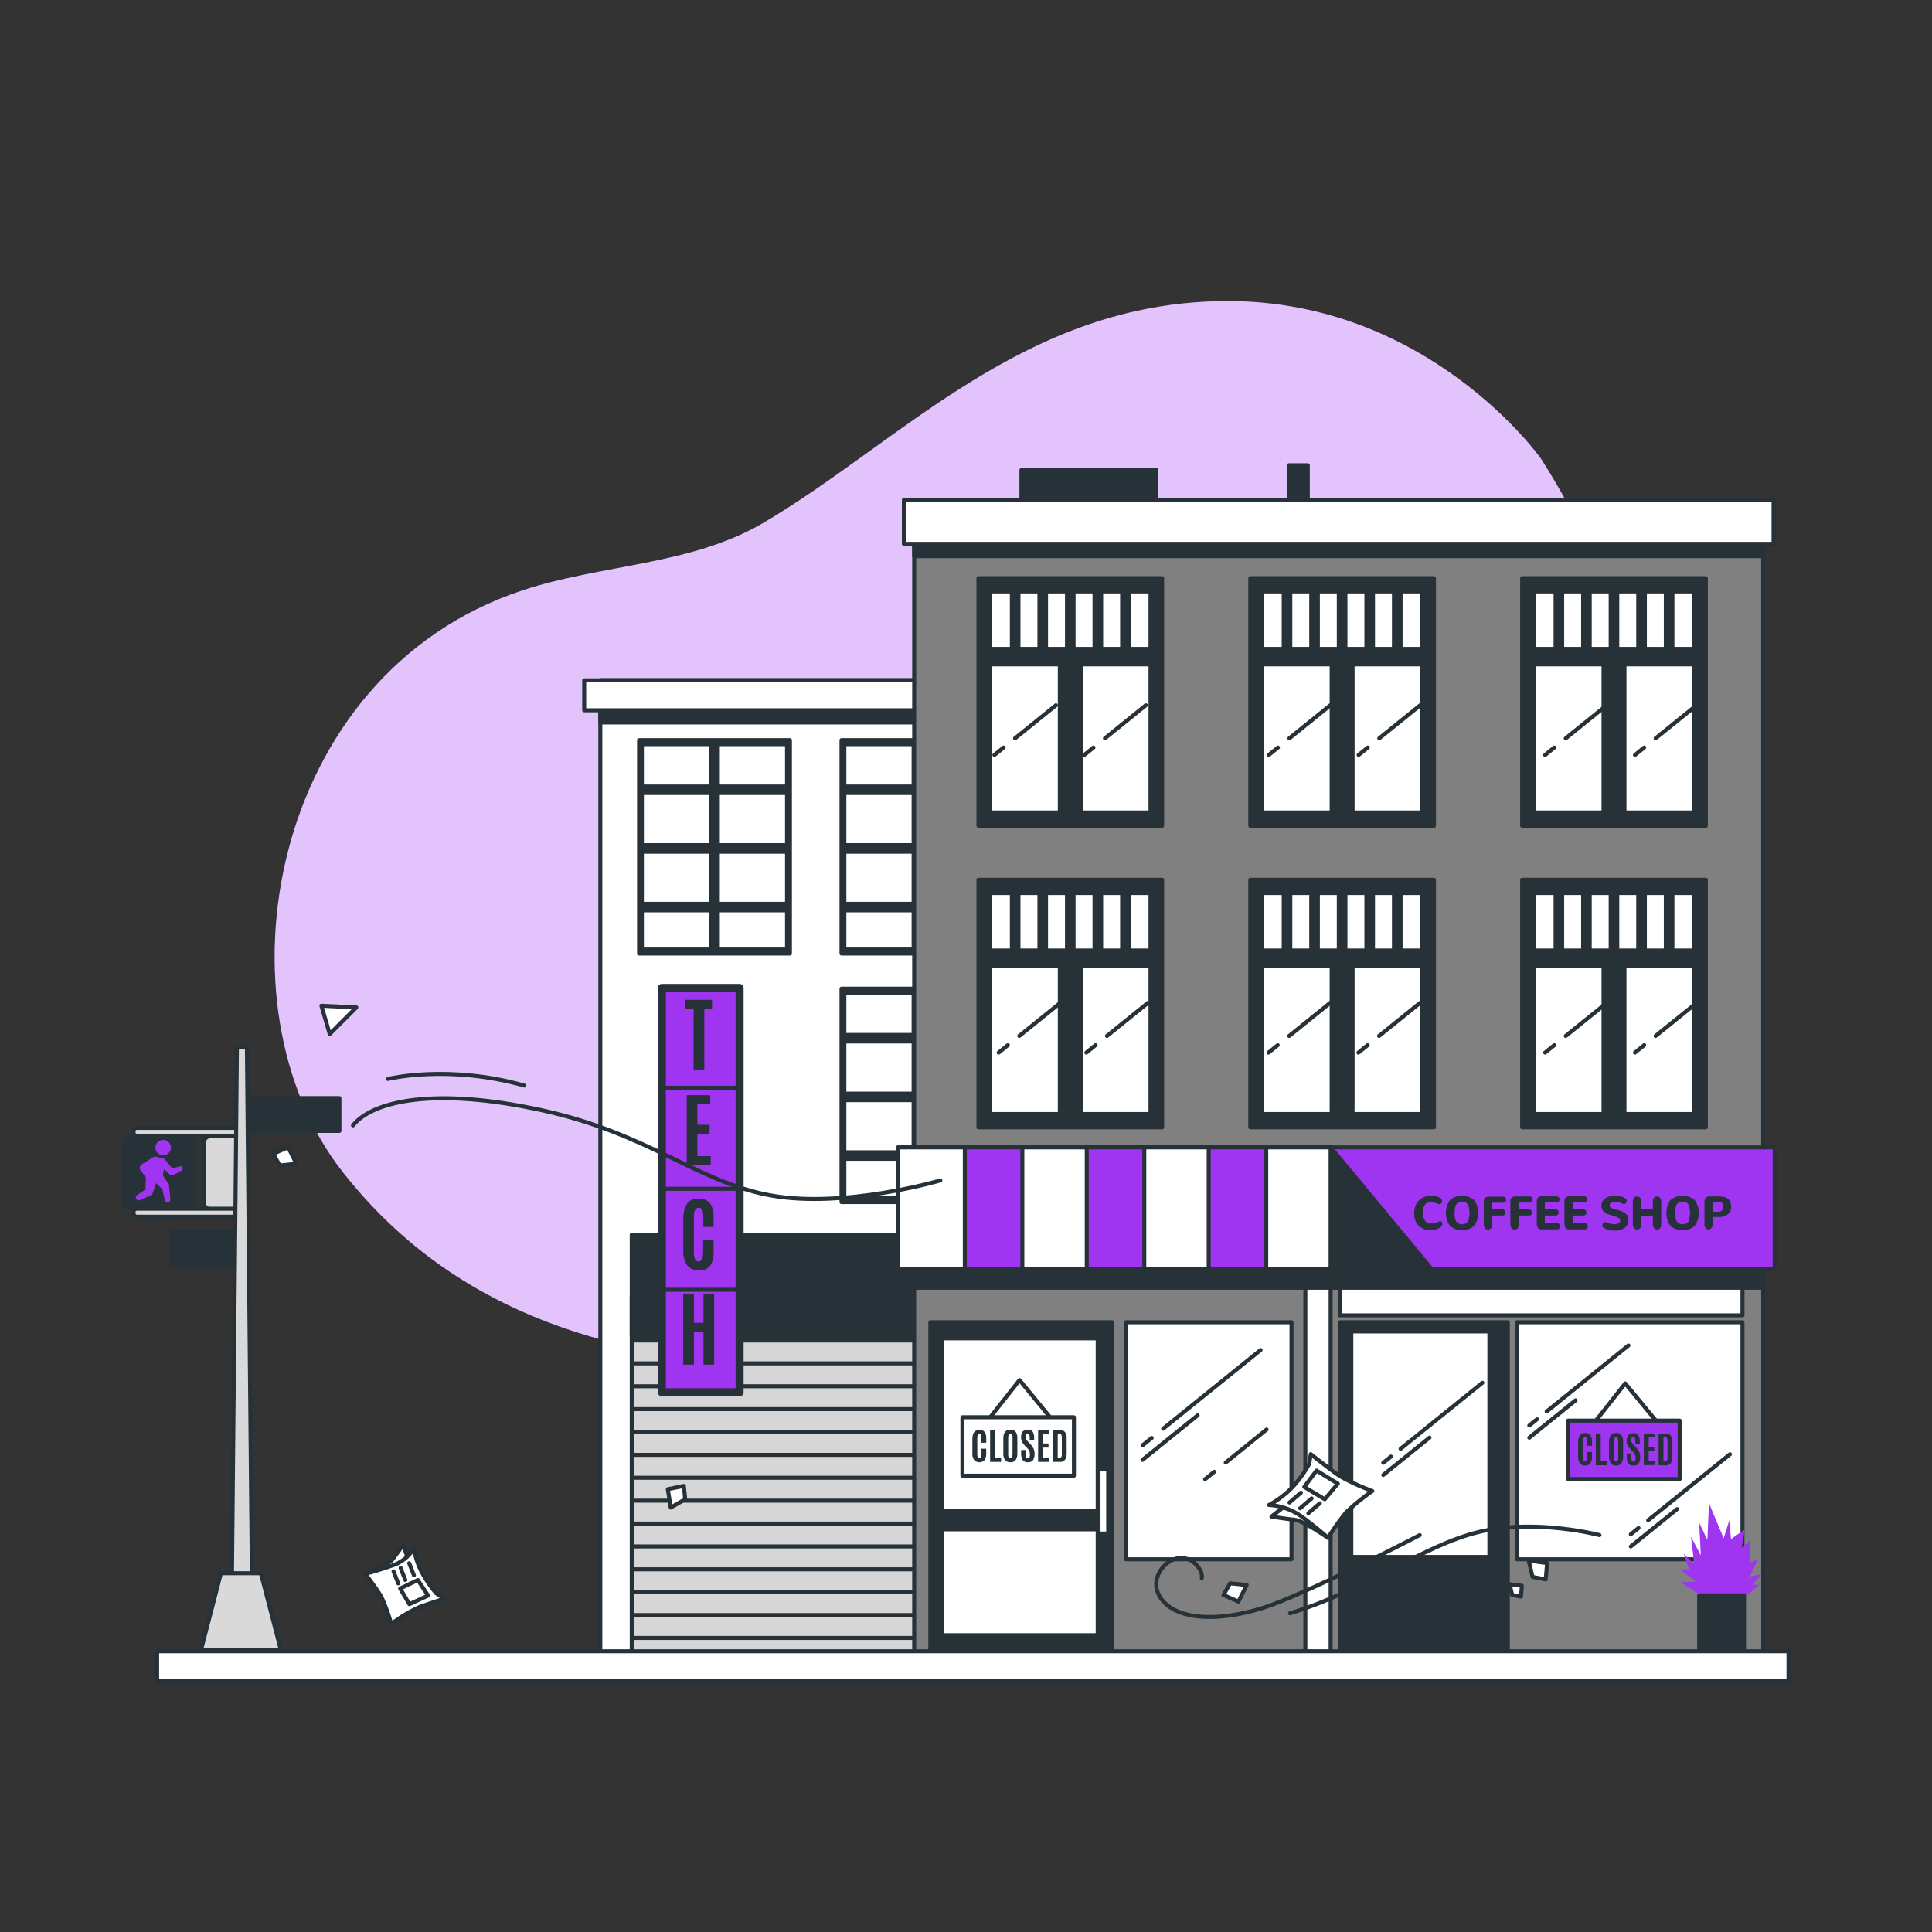 <svg xmlns="http://www.w3.org/2000/svg" viewBox="0 0 500 500"><rect x="0" y="0" width="500" height="500" fill="#333333" stroke="none"/><g id="freepik--background-simple--inject-67"><path d="M398.73,118.6S369.81,77.8,317.5,77.92s-84.17,36.35-120,57.43c-18.74,11-41.82,10.65-62.35,17.46C69.54,174.59,54.75,260.21,88.8,303.44c29.48,37.43,74.92,53,140.61,49.55s112.06-3.67,165.23-50.88S433.31,172.68,398.73,118.6Z" style="fill:#9F35F0"></path><path d="M398.73,118.6S369.81,77.8,317.5,77.92s-84.17,36.35-120,57.43c-18.74,11-41.82,10.65-62.35,17.46C69.54,174.59,54.75,260.21,88.8,303.44c29.48,37.43,74.92,53,140.61,49.55s112.06-3.67,165.23-50.88S433.31,172.68,398.73,118.6Z" style="fill:#fff;opacity:0.7"></path></g><g id="freepik--traffic-light--inject-67"><rect x="32" y="294.08" width="18.31" height="18.87" rx="2.04" style="fill:#263238;stroke:#263238;stroke-linecap:round;stroke-linejoin:round;stroke-width:1.035px"></rect><rect x="52.8" y="294.08" width="9.03" height="18.87" rx="1.54" style="fill:#d9d9d9;stroke:#263238;stroke-linecap:round;stroke-linejoin:round;stroke-width:1.035px"></rect><rect x="34.56" y="291.9" width="27.27" height="2.07" rx="0.86" style="fill:#d9d9d9;stroke:#263238;stroke-linecap:round;stroke-linejoin:round;stroke-width:1.035px"></rect><rect x="34.56" y="312.81" width="27.27" height="2.07" rx="0.86" style="fill:#d9d9d9;stroke:#263238;stroke-linecap:round;stroke-linejoin:round;stroke-width:1.035px"></rect><rect x="63.25" y="284.19" width="24.59" height="8.49" style="fill:#263238;stroke:#263238;stroke-linecap:round;stroke-linejoin:round;stroke-width:1.035px"></rect><rect x="44.36" y="318.7" width="18.9" height="8.49" transform="translate(107.61 645.9) rotate(180)" style="fill:#263238;stroke:#263238;stroke-linecap:round;stroke-linejoin:round;stroke-width:1.035px"></rect><polygon points="65.19 409.22 60.02 409.22 61.32 270.97 63.9 270.97 65.19 409.22" style="fill:#d9d9d9;stroke:#263238;stroke-linecap:round;stroke-linejoin:round;stroke-width:1.035px"></polygon><polygon points="72.69 427.05 52.01 427.05 57.18 407.15 67.52 407.15 72.69 427.05" style="fill:#d9d9d9;stroke:#263238;stroke-linecap:round;stroke-linejoin:round;stroke-width:1.035px"></polygon><path d="M44.23,297a2,2,0,1,0-2,2A2,2,0,0,0,44.23,297Z" style="fill:#9F35F0"></path><path d="M42.52,299.9,40,299.26l-3.32,2.07a1.07,1.07,0,0,0-.29,1.53l1.36,1.86-.11,3.1-2.16,1.47a.77.77,0,0,0-.28.92h0a.77.77,0,0,0,1,.4l3.15-1.4,1.07-3,1.6,1.6.63,2.8a.72.72,0,0,0,.65.56h0a.72.72,0,0,0,.78-.79l-.35-3.75-1.6-2.46.32-1.6,1.27,1.2a1.23,1.23,0,0,0,1.44.18l1.84-1a.6.6,0,0,0,.26-.76h0a.58.58,0,0,0-.69-.33l-2,.51Z" style="fill:#9F35F0"></path></g><g id="freepik--building-2--inject-67"><rect x="252.63" y="163.29" width="34.92" height="14.09" style="fill:#263238;stroke:#263238;stroke-linecap:round;stroke-linejoin:round;stroke-width:1.035px"></rect><rect x="155.36" y="176.07" width="163.34" height="251.87" style="fill:#fff;stroke:#263238;stroke-linecap:round;stroke-linejoin:round;stroke-width:1.035px"></rect><rect x="155.36" y="176.07" width="163.34" height="10.9" style="fill:#263238;stroke:#263238;stroke-linecap:round;stroke-linejoin:round;stroke-width:1.035px"></rect><rect x="151.19" y="176.07" width="167.5" height="7.74" style="fill:#fff;stroke:#263238;stroke-linecap:round;stroke-linejoin:round;stroke-width:1.035px"></rect><rect x="270.18" y="255.86" width="39.04" height="55.23" style="fill:#263238;stroke:#263238;stroke-linecap:round;stroke-linejoin:round;stroke-width:1.035px"></rect><rect x="270.92" y="256.9" width="37.56" height="53.14" style="fill:#fff;stroke:#263238;stroke-linecap:round;stroke-linejoin:round;stroke-width:1.035px"></rect><rect x="288.84" y="256.9" width="1.72" height="53.14" style="fill:#263238;stroke:#263238;stroke-linecap:round;stroke-linejoin:round;stroke-width:1.035px"></rect><rect x="270.95" y="267.84" width="37.41" height="1.69" style="fill:#263238;stroke:#263238;stroke-linecap:round;stroke-linejoin:round;stroke-width:1.035px"></rect><rect x="270.95" y="283.03" width="37.41" height="1.69" style="fill:#263238;stroke:#263238;stroke-linecap:round;stroke-linejoin:round;stroke-width:1.035px"></rect><rect x="270.95" y="298.21" width="37.41" height="1.69" style="fill:#263238;stroke:#263238;stroke-linecap:round;stroke-linejoin:round;stroke-width:1.035px"></rect><rect x="217.78" y="255.86" width="39.04" height="55.23" style="fill:#263238;stroke:#263238;stroke-linecap:round;stroke-linejoin:round;stroke-width:1.035px"></rect><rect x="218.52" y="256.9" width="37.56" height="53.14" style="fill:#fff;stroke:#263238;stroke-linecap:round;stroke-linejoin:round;stroke-width:1.035px"></rect><rect x="236.44" y="256.9" width="1.72" height="53.14" style="fill:#263238;stroke:#263238;stroke-linecap:round;stroke-linejoin:round;stroke-width:1.035px"></rect><rect x="218.55" y="267.84" width="37.41" height="1.69" style="fill:#263238;stroke:#263238;stroke-linecap:round;stroke-linejoin:round;stroke-width:1.035px"></rect><rect x="218.55" y="283.03" width="37.41" height="1.69" style="fill:#263238;stroke:#263238;stroke-linecap:round;stroke-linejoin:round;stroke-width:1.035px"></rect><rect x="218.55" y="298.21" width="37.41" height="1.69" style="fill:#263238;stroke:#263238;stroke-linecap:round;stroke-linejoin:round;stroke-width:1.035px"></rect><rect x="270.18" y="191.55" width="39.04" height="55.23" style="fill:#263238;stroke:#263238;stroke-linecap:round;stroke-linejoin:round;stroke-width:1.035px"></rect><rect x="270.92" y="192.59" width="37.56" height="53.14" style="fill:#fff;stroke:#263238;stroke-linecap:round;stroke-linejoin:round;stroke-width:1.035px"></rect><rect x="288.84" y="192.59" width="1.72" height="53.14" style="fill:#263238;stroke:#263238;stroke-linecap:round;stroke-linejoin:round;stroke-width:1.035px"></rect><rect x="270.95" y="203.54" width="37.41" height="1.69" style="fill:#263238;stroke:#263238;stroke-linecap:round;stroke-linejoin:round;stroke-width:1.035px"></rect><rect x="270.95" y="218.72" width="37.41" height="1.69" style="fill:#263238;stroke:#263238;stroke-linecap:round;stroke-linejoin:round;stroke-width:1.035px"></rect><rect x="270.95" y="233.9" width="37.41" height="1.69" style="fill:#263238;stroke:#263238;stroke-linecap:round;stroke-linejoin:round;stroke-width:1.035px"></rect><rect x="217.78" y="191.55" width="39.04" height="55.23" style="fill:#263238;stroke:#263238;stroke-linecap:round;stroke-linejoin:round;stroke-width:1.035px"></rect><rect x="218.52" y="192.59" width="37.56" height="53.14" style="fill:#fff;stroke:#263238;stroke-linecap:round;stroke-linejoin:round;stroke-width:1.035px"></rect><rect x="236.44" y="192.59" width="1.72" height="53.14" style="fill:#263238;stroke:#263238;stroke-linecap:round;stroke-linejoin:round;stroke-width:1.035px"></rect><rect x="218.55" y="203.54" width="37.41" height="1.69" style="fill:#263238;stroke:#263238;stroke-linecap:round;stroke-linejoin:round;stroke-width:1.035px"></rect><rect x="218.55" y="218.72" width="37.41" height="1.69" style="fill:#263238;stroke:#263238;stroke-linecap:round;stroke-linejoin:round;stroke-width:1.035px"></rect><rect x="218.55" y="233.9" width="37.41" height="1.69" style="fill:#263238;stroke:#263238;stroke-linecap:round;stroke-linejoin:round;stroke-width:1.035px"></rect><rect x="165.39" y="191.55" width="39.04" height="55.23" style="fill:#263238;stroke:#263238;stroke-linecap:round;stroke-linejoin:round;stroke-width:1.035px"></rect><rect x="166.12" y="192.59" width="37.56" height="53.14" style="fill:#fff;stroke:#263238;stroke-linecap:round;stroke-linejoin:round;stroke-width:1.035px"></rect><rect x="184.05" y="192.59" width="1.72" height="53.14" style="fill:#263238;stroke:#263238;stroke-linecap:round;stroke-linejoin:round;stroke-width:1.035px"></rect><rect x="166.16" y="203.54" width="37.41" height="1.69" style="fill:#263238;stroke:#263238;stroke-linecap:round;stroke-linejoin:round;stroke-width:1.035px"></rect><rect x="166.16" y="218.72" width="37.41" height="1.69" style="fill:#263238;stroke:#263238;stroke-linecap:round;stroke-linejoin:round;stroke-width:1.035px"></rect><rect x="166.16" y="233.9" width="37.41" height="1.69" style="fill:#263238;stroke:#263238;stroke-linecap:round;stroke-linejoin:round;stroke-width:1.035px"></rect><rect x="163.49" y="335.41" width="147.07" height="92.53" style="fill:#d6d6d6;stroke:#263238;stroke-linecap:round;stroke-linejoin:round;stroke-width:1.035px"></rect><line x1="163.93" y1="423.89" x2="310.63" y2="423.89" style="fill:#fff;stroke:#263238;stroke-linecap:round;stroke-linejoin:round;stroke-width:1.035px"></line><line x1="163.93" y1="417.97" x2="310.63" y2="417.97" style="fill:#fff;stroke:#263238;stroke-linecap:round;stroke-linejoin:round;stroke-width:1.035px"></line><line x1="163.93" y1="412.05" x2="310.63" y2="412.05" style="fill:#fff;stroke:#263238;stroke-linecap:round;stroke-linejoin:round;stroke-width:1.035px"></line><line x1="163.93" y1="406.13" x2="310.63" y2="406.13" style="fill:#fff;stroke:#263238;stroke-linecap:round;stroke-linejoin:round;stroke-width:1.035px"></line><line x1="163.93" y1="400.21" x2="310.63" y2="400.21" style="fill:#fff;stroke:#263238;stroke-linecap:round;stroke-linejoin:round;stroke-width:1.035px"></line><line x1="163.93" y1="394.29" x2="310.63" y2="394.29" style="fill:#fff;stroke:#263238;stroke-linecap:round;stroke-linejoin:round;stroke-width:1.035px"></line><line x1="163.93" y1="388.37" x2="310.63" y2="388.37" style="fill:#fff;stroke:#263238;stroke-linecap:round;stroke-linejoin:round;stroke-width:1.035px"></line><line x1="163.93" y1="382.44" x2="310.63" y2="382.44" style="fill:#fff;stroke:#263238;stroke-linecap:round;stroke-linejoin:round;stroke-width:1.035px"></line><line x1="163.93" y1="376.52" x2="310.63" y2="376.52" style="fill:#fff;stroke:#263238;stroke-linecap:round;stroke-linejoin:round;stroke-width:1.035px"></line><line x1="163.93" y1="370.6" x2="310.63" y2="370.6" style="fill:#fff;stroke:#263238;stroke-linecap:round;stroke-linejoin:round;stroke-width:1.035px"></line><line x1="163.93" y1="364.68" x2="310.63" y2="364.68" style="fill:#fff;stroke:#263238;stroke-linecap:round;stroke-linejoin:round;stroke-width:1.035px"></line><line x1="163.93" y1="358.76" x2="310.63" y2="358.76" style="fill:#fff;stroke:#263238;stroke-linecap:round;stroke-linejoin:round;stroke-width:1.035px"></line><line x1="163.93" y1="352.84" x2="310.63" y2="352.84" style="fill:#fff;stroke:#263238;stroke-linecap:round;stroke-linejoin:round;stroke-width:1.035px"></line><line x1="163.93" y1="346.92" x2="310.63" y2="346.92" style="fill:#fff;stroke:#263238;stroke-linecap:round;stroke-linejoin:round;stroke-width:1.035px"></line><line x1="163.93" y1="341" x2="310.63" y2="341" style="fill:#fff;stroke:#263238;stroke-linecap:round;stroke-linejoin:round;stroke-width:1.035px"></line><rect x="163.49" y="319.57" width="147.07" height="26.2" style="fill:#263238;stroke:#263238;stroke-linecap:round;stroke-linejoin:round;stroke-width:1.035px"></rect><rect x="171.29" y="255.67" width="20.12" height="104.65" style="fill:#9F35F0;stroke:#263238;stroke-linecap:round;stroke-linejoin:round;stroke-width:2.071px"></rect><line x1="171.27" y1="281.5" x2="191.24" y2="281.5" style="fill:#fff;stroke:#263238;stroke-linecap:round;stroke-linejoin:round;stroke-width:1.035px"></line><line x1="171.27" y1="307.65" x2="191.24" y2="307.65" style="fill:#fff;stroke:#263238;stroke-linecap:round;stroke-linejoin:round;stroke-width:1.035px"></line><line x1="171.27" y1="333.79" x2="191.24" y2="333.79" style="fill:#fff;stroke:#263238;stroke-linecap:round;stroke-linejoin:round;stroke-width:1.035px"></line><path d="M179.49,276.91V261.14h-2.13v-2.39h6.92v2.39h-2v15.77Z" style="fill:#263238"></path><path d="M177.72,301.59V283.43h6.09v2.38h-3.33v5.29h3.16v2.33h-3.16v5.77h3.45v2.39Z" style="fill:#263238"></path><path d="M183.83,327.51a3.43,3.43,0,0,1-3,1.26,3.53,3.53,0,0,1-3-1.34,6.48,6.48,0,0,1-1-3.88v-7.91c0-2.71.71-4.39,2.12-5.07a4.38,4.38,0,0,1,1.9-.37q3.82,0,3.83,4.83v2.5h-2.67V315.2a5.92,5.92,0,0,0-.24-2,.91.91,0,0,0-.93-.61,1,1,0,0,0-1,.64,5.35,5.35,0,0,0-.27,2v8.48a6.11,6.11,0,0,0,.26,2.1,1,1,0,0,0,1.88,0,6.24,6.24,0,0,0,.26-2.12V321h2.71v2.57A6.53,6.53,0,0,1,183.83,327.51Z" style="fill:#263238"></path><path d="M176.82,353.19V335h2.77v7.35h2.47V335h2.77v18.16h-2.77v-8.44h-2.47v8.44Z" style="fill:#263238"></path></g><g id="freepik--building-1--inject-67"><rect x="236.59" y="138.25" width="219.71" height="289.68" style="fill:gray;stroke:#263238;stroke-linecap:round;stroke-linejoin:round;stroke-width:1.035px"></rect><rect x="253.22" y="227.68" width="47.54" height="64.07" style="fill:#263238;stroke:#263238;stroke-linecap:round;stroke-linejoin:round;stroke-width:1.035px"></rect><rect x="277.84" y="231.11" width="5.42" height="14.87" style="fill:#fff;stroke:#263238;stroke-linecap:round;stroke-linejoin:round;stroke-width:1.035px"></rect><rect x="270.71" y="231.11" width="5.42" height="14.87" style="fill:#fff;stroke:#263238;stroke-linecap:round;stroke-linejoin:round;stroke-width:1.035px"></rect><rect x="292.11" y="231.11" width="5.64" height="14.87" style="fill:#fff;stroke:#263238;stroke-linecap:round;stroke-linejoin:round;stroke-width:1.035px"></rect><rect x="263.58" y="231.11" width="5.42" height="14.87" style="fill:#fff;stroke:#263238;stroke-linecap:round;stroke-linejoin:round;stroke-width:1.035px"></rect><rect x="284.98" y="231.11" width="5.42" height="14.87" style="fill:#fff;stroke:#263238;stroke-linecap:round;stroke-linejoin:round;stroke-width:1.035px"></rect><rect x="279.7" y="249.99" width="18.05" height="38.32" style="fill:#fff;stroke:#263238;stroke-linecap:round;stroke-linejoin:round;stroke-width:1.035px"></rect><rect x="256.23" y="231.11" width="5.64" height="14.87" style="fill:#fff;stroke:#263238;stroke-linecap:round;stroke-linejoin:round;stroke-width:1.035px"></rect><rect x="256.23" y="249.99" width="18.05" height="38.32" style="fill:#fff;stroke:#263238;stroke-linecap:round;stroke-linejoin:round;stroke-width:1.035px"></rect><line x1="260.83" y1="270.49" x2="258.45" y2="272.41" style="fill:#fff;stroke:#263238;stroke-linecap:round;stroke-linejoin:round;stroke-width:1.035px"></line><line x1="274.38" y1="259.56" x2="263.79" y2="268.1" style="fill:#fff;stroke:#263238;stroke-linecap:round;stroke-linejoin:round;stroke-width:1.035px"></line><line x1="283.52" y1="270.49" x2="281.14" y2="272.41" style="fill:#fff;stroke:#263238;stroke-linecap:round;stroke-linejoin:round;stroke-width:1.035px"></line><line x1="297.07" y1="259.56" x2="286.48" y2="268.1" style="fill:#fff;stroke:#263238;stroke-linecap:round;stroke-linejoin:round;stroke-width:1.035px"></line><rect x="323.57" y="227.68" width="47.54" height="64.07" style="fill:#263238;stroke:#263238;stroke-linecap:round;stroke-linejoin:round;stroke-width:1.035px"></rect><rect x="348.2" y="231.11" width="5.42" height="14.87" style="fill:#fff;stroke:#263238;stroke-linecap:round;stroke-linejoin:round;stroke-width:1.035px"></rect><rect x="341.06" y="231.11" width="5.42" height="14.87" style="fill:#fff;stroke:#263238;stroke-linecap:round;stroke-linejoin:round;stroke-width:1.035px"></rect><rect x="362.47" y="231.11" width="5.64" height="14.87" style="fill:#fff;stroke:#263238;stroke-linecap:round;stroke-linejoin:round;stroke-width:1.035px"></rect><rect x="333.93" y="231.11" width="5.42" height="14.87" style="fill:#fff;stroke:#263238;stroke-linecap:round;stroke-linejoin:round;stroke-width:1.035px"></rect><rect x="355.33" y="231.11" width="5.42" height="14.87" style="fill:#fff;stroke:#263238;stroke-linecap:round;stroke-linejoin:round;stroke-width:1.035px"></rect><rect x="350.05" y="249.99" width="18.05" height="38.32" style="fill:#fff;stroke:#263238;stroke-linecap:round;stroke-linejoin:round;stroke-width:1.035px"></rect><rect x="326.58" y="231.11" width="5.64" height="14.87" style="fill:#fff;stroke:#263238;stroke-linecap:round;stroke-linejoin:round;stroke-width:1.035px"></rect><rect x="326.58" y="249.99" width="18.05" height="38.32" style="fill:#fff;stroke:#263238;stroke-linecap:round;stroke-linejoin:round;stroke-width:1.035px"></rect><line x1="330.67" y1="270.49" x2="328.3" y2="272.41" style="fill:#fff;stroke:#263238;stroke-linecap:round;stroke-linejoin:round;stroke-width:1.035px"></line><line x1="344.22" y1="259.56" x2="333.64" y2="268.1" style="fill:#fff;stroke:#263238;stroke-linecap:round;stroke-linejoin:round;stroke-width:1.035px"></line><line x1="353.94" y1="270.49" x2="351.56" y2="272.41" style="fill:#fff;stroke:#263238;stroke-linecap:round;stroke-linejoin:round;stroke-width:1.035px"></line><line x1="367.49" y1="259.56" x2="356.9" y2="268.1" style="fill:#fff;stroke:#263238;stroke-linecap:round;stroke-linejoin:round;stroke-width:1.035px"></line><rect x="393.93" y="227.68" width="47.54" height="64.07" style="fill:#263238;stroke:#263238;stroke-linecap:round;stroke-linejoin:round;stroke-width:1.035px"></rect><rect x="418.55" y="231.11" width="5.42" height="14.87" style="fill:#fff;stroke:#263238;stroke-linecap:round;stroke-linejoin:round;stroke-width:1.035px"></rect><rect x="411.42" y="231.11" width="5.42" height="14.87" style="fill:#fff;stroke:#263238;stroke-linecap:round;stroke-linejoin:round;stroke-width:1.035px"></rect><rect x="432.82" y="231.11" width="5.64" height="14.87" style="fill:#fff;stroke:#263238;stroke-linecap:round;stroke-linejoin:round;stroke-width:1.035px"></rect><rect x="404.29" y="231.11" width="5.42" height="14.87" style="fill:#fff;stroke:#263238;stroke-linecap:round;stroke-linejoin:round;stroke-width:1.035px"></rect><rect x="425.69" y="231.11" width="5.42" height="14.87" style="fill:#fff;stroke:#263238;stroke-linecap:round;stroke-linejoin:round;stroke-width:1.035px"></rect><rect x="420.41" y="249.99" width="18.05" height="38.32" style="fill:#fff;stroke:#263238;stroke-linecap:round;stroke-linejoin:round;stroke-width:1.035px"></rect><rect x="396.94" y="231.11" width="5.64" height="14.87" style="fill:#fff;stroke:#263238;stroke-linecap:round;stroke-linejoin:round;stroke-width:1.035px"></rect><rect x="396.94" y="249.99" width="18.05" height="38.32" style="fill:#fff;stroke:#263238;stroke-linecap:round;stroke-linejoin:round;stroke-width:1.035px"></rect><line x1="402.24" y1="270.49" x2="399.87" y2="272.41" style="fill:#fff;stroke:#263238;stroke-linecap:round;stroke-linejoin:round;stroke-width:1.035px"></line><line x1="415.8" y1="259.56" x2="405.21" y2="268.1" style="fill:#fff;stroke:#263238;stroke-linecap:round;stroke-linejoin:round;stroke-width:1.035px"></line><line x1="425.51" y1="270.49" x2="423.13" y2="272.41" style="fill:#fff;stroke:#263238;stroke-linecap:round;stroke-linejoin:round;stroke-width:1.035px"></line><line x1="439.06" y1="259.56" x2="428.47" y2="268.1" style="fill:#fff;stroke:#263238;stroke-linecap:round;stroke-linejoin:round;stroke-width:1.035px"></line><rect x="393.93" y="149.63" width="47.54" height="64.07" style="fill:#263238;stroke:#263238;stroke-linecap:round;stroke-linejoin:round;stroke-width:1.035px"></rect><rect x="418.55" y="153.06" width="5.42" height="14.87" style="fill:#fff;stroke:#263238;stroke-linecap:round;stroke-linejoin:round;stroke-width:1.035px"></rect><rect x="411.42" y="153.06" width="5.42" height="14.87" style="fill:#fff;stroke:#263238;stroke-linecap:round;stroke-linejoin:round;stroke-width:1.035px"></rect><rect x="432.82" y="153.06" width="5.64" height="14.87" style="fill:#fff;stroke:#263238;stroke-linecap:round;stroke-linejoin:round;stroke-width:1.035px"></rect><rect x="404.29" y="153.06" width="5.42" height="14.87" style="fill:#fff;stroke:#263238;stroke-linecap:round;stroke-linejoin:round;stroke-width:1.035px"></rect><rect x="425.69" y="153.06" width="5.42" height="14.87" style="fill:#fff;stroke:#263238;stroke-linecap:round;stroke-linejoin:round;stroke-width:1.035px"></rect><rect x="420.41" y="171.94" width="18.05" height="38.32" style="fill:#fff;stroke:#263238;stroke-linecap:round;stroke-linejoin:round;stroke-width:1.035px"></rect><rect x="396.94" y="153.06" width="5.64" height="14.87" style="fill:#fff;stroke:#263238;stroke-linecap:round;stroke-linejoin:round;stroke-width:1.035px"></rect><rect x="396.94" y="171.94" width="18.05" height="38.32" style="fill:#fff;stroke:#263238;stroke-linecap:round;stroke-linejoin:round;stroke-width:1.035px"></rect><line x1="402.24" y1="193.46" x2="399.87" y2="195.38" style="fill:#fff;stroke:#263238;stroke-linecap:round;stroke-linejoin:round;stroke-width:1.035px"></line><line x1="415.8" y1="182.52" x2="405.21" y2="191.07" style="fill:#fff;stroke:#263238;stroke-linecap:round;stroke-linejoin:round;stroke-width:1.035px"></line><line x1="425.51" y1="193.46" x2="423.13" y2="195.38" style="fill:#fff;stroke:#263238;stroke-linecap:round;stroke-linejoin:round;stroke-width:1.035px"></line><line x1="439.06" y1="182.52" x2="428.47" y2="191.07" style="fill:#fff;stroke:#263238;stroke-linecap:round;stroke-linejoin:round;stroke-width:1.035px"></line><rect x="323.57" y="149.63" width="47.54" height="64.07" style="fill:#263238;stroke:#263238;stroke-linecap:round;stroke-linejoin:round;stroke-width:1.035px"></rect><rect x="348.2" y="153.06" width="5.42" height="14.87" style="fill:#fff;stroke:#263238;stroke-linecap:round;stroke-linejoin:round;stroke-width:1.035px"></rect><rect x="341.06" y="153.06" width="5.42" height="14.87" style="fill:#fff;stroke:#263238;stroke-linecap:round;stroke-linejoin:round;stroke-width:1.035px"></rect><rect x="362.47" y="153.06" width="5.64" height="14.87" style="fill:#fff;stroke:#263238;stroke-linecap:round;stroke-linejoin:round;stroke-width:1.035px"></rect><rect x="333.93" y="153.06" width="5.42" height="14.87" style="fill:#fff;stroke:#263238;stroke-linecap:round;stroke-linejoin:round;stroke-width:1.035px"></rect><rect x="355.33" y="153.06" width="5.42" height="14.87" style="fill:#fff;stroke:#263238;stroke-linecap:round;stroke-linejoin:round;stroke-width:1.035px"></rect><rect x="350.05" y="171.94" width="18.05" height="38.32" style="fill:#fff;stroke:#263238;stroke-linecap:round;stroke-linejoin:round;stroke-width:1.035px"></rect><rect x="326.58" y="153.06" width="5.64" height="14.87" style="fill:#fff;stroke:#263238;stroke-linecap:round;stroke-linejoin:round;stroke-width:1.035px"></rect><rect x="326.58" y="171.94" width="18.05" height="38.32" style="fill:#fff;stroke:#263238;stroke-linecap:round;stroke-linejoin:round;stroke-width:1.035px"></rect><line x1="330.73" y1="193.46" x2="328.35" y2="195.38" style="fill:#fff;stroke:#263238;stroke-linecap:round;stroke-linejoin:round;stroke-width:1.035px"></line><line x1="344.28" y1="182.52" x2="333.69" y2="191.07" style="fill:#fff;stroke:#263238;stroke-linecap:round;stroke-linejoin:round;stroke-width:1.035px"></line><line x1="353.99" y1="193.46" x2="351.61" y2="195.38" style="fill:#fff;stroke:#263238;stroke-linecap:round;stroke-linejoin:round;stroke-width:1.035px"></line><line x1="367.54" y1="182.52" x2="356.95" y2="191.07" style="fill:#fff;stroke:#263238;stroke-linecap:round;stroke-linejoin:round;stroke-width:1.035px"></line><rect x="253.22" y="149.63" width="47.54" height="64.07" style="fill:#263238;stroke:#263238;stroke-linecap:round;stroke-linejoin:round;stroke-width:1.035px"></rect><rect x="277.84" y="153.06" width="5.42" height="14.87" style="fill:#fff;stroke:#263238;stroke-linecap:round;stroke-linejoin:round;stroke-width:1.035px"></rect><rect x="270.71" y="153.06" width="5.42" height="14.87" style="fill:#fff;stroke:#263238;stroke-linecap:round;stroke-linejoin:round;stroke-width:1.035px"></rect><rect x="292.11" y="153.06" width="5.64" height="14.87" style="fill:#fff;stroke:#263238;stroke-linecap:round;stroke-linejoin:round;stroke-width:1.035px"></rect><rect x="263.58" y="153.06" width="5.42" height="14.87" style="fill:#fff;stroke:#263238;stroke-linecap:round;stroke-linejoin:round;stroke-width:1.035px"></rect><rect x="284.98" y="153.06" width="5.42" height="14.87" style="fill:#fff;stroke:#263238;stroke-linecap:round;stroke-linejoin:round;stroke-width:1.035px"></rect><rect x="279.7" y="171.94" width="18.05" height="38.32" style="fill:#fff;stroke:#263238;stroke-linecap:round;stroke-linejoin:round;stroke-width:1.035px"></rect><rect x="256.23" y="153.06" width="5.64" height="14.87" style="fill:#fff;stroke:#263238;stroke-linecap:round;stroke-linejoin:round;stroke-width:1.035px"></rect><rect x="256.23" y="171.94" width="18.05" height="38.32" style="fill:#fff;stroke:#263238;stroke-linecap:round;stroke-linejoin:round;stroke-width:1.035px"></rect><line x1="259.73" y1="193.46" x2="257.35" y2="195.38" style="fill:#fff;stroke:#263238;stroke-linecap:round;stroke-linejoin:round;stroke-width:1.035px"></line><line x1="273.28" y1="182.52" x2="262.69" y2="191.07" style="fill:#fff;stroke:#263238;stroke-linecap:round;stroke-linejoin:round;stroke-width:1.035px"></line><line x1="282.99" y1="193.46" x2="280.61" y2="195.38" style="fill:#fff;stroke:#263238;stroke-linecap:round;stroke-linejoin:round;stroke-width:1.035px"></line><line x1="296.54" y1="182.52" x2="285.96" y2="191.07" style="fill:#fff;stroke:#263238;stroke-linecap:round;stroke-linejoin:round;stroke-width:1.035px"></line><rect x="291.37" y="342.2" width="42.87" height="61.33" style="fill:#fff;stroke:#263238;stroke-linecap:round;stroke-linejoin:round;stroke-width:1.035px"></rect><line x1="298.06" y1="372.14" x2="295.68" y2="374.06" style="fill:#fff;stroke:#263238;stroke-linecap:round;stroke-linejoin:round;stroke-width:1.035px"></line><line x1="326.24" y1="349.39" x2="301.03" y2="369.74" style="fill:#fff;stroke:#263238;stroke-linecap:round;stroke-linejoin:round;stroke-width:1.035px"></line><line x1="309.95" y1="366.29" x2="295.68" y2="377.81" style="fill:#fff;stroke:#263238;stroke-linecap:round;stroke-linejoin:round;stroke-width:1.035px"></line><line x1="314.24" y1="380.9" x2="311.87" y2="382.82" style="fill:#fff;stroke:#263238;stroke-linecap:round;stroke-linejoin:round;stroke-width:1.035px"></line><line x1="327.79" y1="369.96" x2="317.21" y2="378.51" style="fill:#fff;stroke:#263238;stroke-linecap:round;stroke-linejoin:round;stroke-width:1.035px"></line><rect x="236.59" y="138.25" width="219.71" height="5.69" style="fill:#263238;stroke:#263238;stroke-linecap:round;stroke-linejoin:round;stroke-width:1.035px"></rect><rect x="264.34" y="121.64" width="34.92" height="14.09" style="fill:#263238;stroke:#263238;stroke-linecap:round;stroke-linejoin:round;stroke-width:1.035px"></rect><rect x="333.56" y="120.41" width="4.9" height="15.31" style="fill:#263238;stroke:#263238;stroke-linecap:round;stroke-linejoin:round;stroke-width:1.035px"></rect><rect x="233.92" y="129.38" width="225.07" height="11.37" style="fill:#fff;stroke:#263238;stroke-linecap:round;stroke-linejoin:round;stroke-width:1.035px"></rect><rect x="341.54" y="309.6" width="114.77" height="118.34" style="fill:gray;stroke:#263238;stroke-linecap:round;stroke-linejoin:round;stroke-width:1.035px"></rect><rect x="392.6" y="342.2" width="58.35" height="61.33" style="fill:#fff;stroke:#263238;stroke-linecap:round;stroke-linejoin:round;stroke-width:1.035px"></rect><polyline points="411.67 369.37 420.61 358.03 430.23 369.71" style="fill:none;stroke:#263238;stroke-linecap:round;stroke-linejoin:round;stroke-width:1.035px"></polyline><rect x="405.83" y="367.65" width="28.86" height="15.12" style="fill:#9F35F0;stroke:#263238;stroke-linecap:round;stroke-linejoin:round;stroke-width:1.035px"></rect><path d="M411.56,378.7a1.54,1.54,0,0,1-1.34.58,1.59,1.59,0,0,1-1.36-.61,2.93,2.93,0,0,1-.45-1.76v-3.59c0-1.22.32-2,1-2.29a2,2,0,0,1,.86-.17q1.74,0,1.74,2.19v1.13h-1.22v-1.05a2.79,2.79,0,0,0-.1-.91.41.41,0,0,0-.42-.27.43.43,0,0,0-.44.29,2.43,2.43,0,0,0-.12.88V377a2.69,2.69,0,0,0,.12.95.41.41,0,0,0,.42.28.42.42,0,0,0,.43-.29,2.77,2.77,0,0,0,.11-1v-1.17H412v1.16A3,3,0,0,1,411.56,378.7Z" style="fill:#263238"></path><path d="M413,379.18V371h1.26v7.17h1.58v1.06Z" style="fill:#263238"></path><path d="M419.62,378.68a1.56,1.56,0,0,1-1.37.6,1.61,1.61,0,0,1-1.39-.6,3,3,0,0,1-.44-1.8v-3.76c0-1.51.61-2.26,1.84-2.26a1.6,1.6,0,0,1,1.38.57,2.85,2.85,0,0,1,.42,1.69v3.76A3,3,0,0,1,419.62,378.68Zm-1.83-.77a.5.5,0,0,0,.9,0,3.25,3.25,0,0,0,.11-1v-3.84a2.48,2.48,0,0,0-.11-.85.43.43,0,0,0-.43-.27.45.45,0,0,0-.45.27,2,2,0,0,0-.13.85v3.84A3.28,3.28,0,0,0,417.79,377.91Z" style="fill:#263238"></path><path d="M421,376.87v-.73h1.19V377a2.8,2.8,0,0,0,.11,1,.45.45,0,0,0,.44.28.43.43,0,0,0,.43-.23,1.9,1.9,0,0,0,.11-.75,2.06,2.06,0,0,0-.19-.9,3.12,3.12,0,0,0-.6-.81l-.6-.63a3.54,3.54,0,0,1-.67-.92,2.57,2.57,0,0,1-.23-1.1,2.45,2.45,0,0,1,.39-1.52,1.62,1.62,0,0,1,1.35-.49,1.39,1.39,0,0,1,1.3.57,3.36,3.36,0,0,1,.34,1.69v.51h-1.16V373a2.52,2.52,0,0,0-.1-.86.39.39,0,0,0-.39-.26.46.46,0,0,0-.42.2,1.05,1.05,0,0,0-.13.59,1.22,1.22,0,0,0,.13.62,2.76,2.76,0,0,0,.47.6l.68.74a4.64,4.64,0,0,1,.77,1.11,3.53,3.53,0,0,1-.13,3,1.57,1.57,0,0,1-1.36.55,1.45,1.45,0,0,1-1.35-.62A3.36,3.36,0,0,1,421,376.87Z" style="fill:#263238"></path><path d="M425.42,379.18V371h2.76V372h-1.5v2.4h1.43v1.06h-1.43v2.61h1.56v1.08Z" style="fill:#263238"></path><path d="M429.23,379.18V371h1.85a1.56,1.56,0,0,1,1.32.54,2.59,2.59,0,0,1,.41,1.58v3.71a3.2,3.2,0,0,1-.41,1.82,1.54,1.54,0,0,1-1.36.58Zm1.26-1h.41a.56.56,0,0,0,.5-.22,1.5,1.5,0,0,0,.16-.83V373.1a2,2,0,0,0-.15-.91.58.58,0,0,0-.54-.27h-.37Z" style="fill:#263238"></path><line x1="397.78" y1="367.31" x2="395.78" y2="368.92" style="fill:#fff;stroke:#263238;stroke-linecap:round;stroke-linejoin:round;stroke-width:1.035px"></line><line x1="421.44" y1="348.21" x2="400.27" y2="365.3" style="fill:#fff;stroke:#263238;stroke-linecap:round;stroke-linejoin:round;stroke-width:1.035px"></line><line x1="407.76" y1="362.4" x2="395.78" y2="372.07" style="fill:#fff;stroke:#263238;stroke-linecap:round;stroke-linejoin:round;stroke-width:1.035px"></line><line x1="424.05" y1="395.45" x2="422.05" y2="397.06" style="fill:#fff;stroke:#263238;stroke-linecap:round;stroke-linejoin:round;stroke-width:1.035px"></line><line x1="447.71" y1="376.36" x2="426.54" y2="393.44" style="fill:#fff;stroke:#263238;stroke-linecap:round;stroke-linejoin:round;stroke-width:1.035px"></line><line x1="434.03" y1="390.55" x2="422.05" y2="400.22" style="fill:#fff;stroke:#263238;stroke-linecap:round;stroke-linejoin:round;stroke-width:1.035px"></line><rect x="346.75" y="331.48" width="104.2" height="8.93" style="fill:#fff;stroke:#263238;stroke-linecap:round;stroke-linejoin:round;stroke-width:1.035px"></rect><rect x="337.82" y="320.76" width="6.55" height="107.18" style="fill:#fff;stroke:#263238;stroke-linecap:round;stroke-linejoin:round;stroke-width:1.035px"></rect><rect x="236.59" y="323.89" width="219.71" height="9.38" style="fill:#263238;stroke:#263238;stroke-linecap:round;stroke-linejoin:round;stroke-width:1.035px"></rect><rect x="232.42" y="296.94" width="226.86" height="31.46" style="fill:#9F35F0;stroke:#263238;stroke-linecap:round;stroke-linejoin:round;stroke-width:1.035px"></rect><path d="M368.55,318.1a4.19,4.19,0,0,1-1.34-.83,3.89,3.89,0,0,1-.9-1.39A5.13,5.13,0,0,1,366,314a5.37,5.37,0,0,1,.33-1.92,3.94,3.94,0,0,1,.91-1.43,4.12,4.12,0,0,1,1.38-.88,4.56,4.56,0,0,1,1.71-.31,5.8,5.8,0,0,1,1.44.17,5.88,5.88,0,0,1,1,.41,1.18,1.18,0,0,1,.3.29.85.85,0,0,1,.13.34,1,1,0,0,1,0,.35.68.68,0,0,1-.14.31,1,1,0,0,1-.23.22.58.58,0,0,1-.33.09,1.09,1.09,0,0,1-.39-.08,4.14,4.14,0,0,0-1.62-.39,4.65,4.65,0,0,0-.69,0,1.85,1.85,0,0,0-.6.23,1.33,1.33,0,0,0-.5.47,2.74,2.74,0,0,0-.31.81,5.32,5.32,0,0,0-.12,1.21,3.32,3.32,0,0,0,.54,2.05,1.9,1.9,0,0,0,1.6.7,3.85,3.85,0,0,0,1-.15,4.44,4.44,0,0,0,1-.39.49.49,0,0,1,.53,0,.73.73,0,0,1,.35.53.91.91,0,0,1-.41.9,4.24,4.24,0,0,1-2.63.8A4.63,4.63,0,0,1,368.55,318.1Z" style="fill:#263238"></path><path d="M375.25,317.27a5.82,5.82,0,0,1,0-6.7,4.93,4.93,0,0,1,6.26,0,5.82,5.82,0,0,1,0,6.7,4.93,4.93,0,0,1-6.26,0Zm4.62-1.11a5.95,5.95,0,0,0,0-4.49,1.68,1.68,0,0,0-1.49-.65,1.94,1.94,0,0,0-1.11.28,1.56,1.56,0,0,0-.61.9,5.74,5.74,0,0,0-.2,1.72,4.21,4.21,0,0,0,.44,2.24,2,2,0,0,0,3,0Z" style="fill:#263238"></path><path d="M384.36,317.81A1.29,1.29,0,0,1,384,317v-6.16a1,1,0,0,1,.39-.87,1.58,1.58,0,0,1,1-.28h3.65a.67.67,0,0,1,.53.23.76.76,0,0,1,.22.56.75.75,0,0,1-.22.56.7.7,0,0,1-.53.23h-2.85V313h2.66a.69.69,0,0,1,.54.23.84.84,0,0,1,0,1.13.72.72,0,0,1-.54.22h-2.66V317a1.29,1.29,0,0,1-.32.86,1,1,0,0,1-1.53,0Z" style="fill:#263238"></path><path d="M391.2,317.81a1.24,1.24,0,0,1-.32-.86v-6.16a1,1,0,0,1,.38-.87,1.62,1.62,0,0,1,1-.28h3.65a.7.7,0,0,1,.54.23.8.8,0,0,1,.22.56.79.79,0,0,1-.22.56.74.74,0,0,1-.54.23h-2.84V313h2.66a.7.7,0,0,1,.54.23.84.84,0,0,1,0,1.13.73.73,0,0,1-.54.22h-2.66V317a1.28,1.28,0,0,1-.31.86,1,1,0,0,1-.77.36A1,1,0,0,1,391.2,317.81Z" style="fill:#263238"></path><path d="M398.27,318a.86.86,0,0,1-.33-.35,2,2,0,0,1-.17-.48,2.35,2.35,0,0,1-.06-.54v-5.32a4.39,4.39,0,0,1,0-.56,1.9,1.9,0,0,1,.1-.46.9.9,0,0,1,.23-.37,1,1,0,0,1,.39-.23,1.82,1.82,0,0,1,.6-.08h3.78a.79.79,0,0,1,.58.23.77.77,0,0,1,.23.56.75.75,0,0,1-.23.56.83.83,0,0,1-.58.23h-3V313h2.76a.82.82,0,0,1,.58.23.78.78,0,0,1,.24.57.74.74,0,0,1-.24.56.81.81,0,0,1-.58.22h-2.76v2H403a.69.69,0,0,1,.54.23.82.82,0,0,1,0,1.12.73.73,0,0,1-.54.23h-4.22A.91.91,0,0,1,398.27,318Z" style="fill:#263238"></path><path d="M405.43,318a.86.86,0,0,1-.33-.35,1.62,1.62,0,0,1-.17-.48,2.35,2.35,0,0,1-.06-.54v-5.32c0-.22,0-.41,0-.56a1.92,1.92,0,0,1,.11-.46.89.89,0,0,1,.22-.37,1,1,0,0,1,.4-.23,1.74,1.74,0,0,1,.6-.08H410a.78.78,0,0,1,.58.23.74.74,0,0,1,.24.56.73.73,0,0,1-.24.56.82.82,0,0,1-.58.23h-3V313h2.76a.79.79,0,0,1,.81.8.77.77,0,0,1-.23.56.81.81,0,0,1-.58.22H407v2h3.17a.7.7,0,0,1,.54.23.82.82,0,0,1,0,1.12.74.74,0,0,1-.54.23h-4.22A.88.88,0,0,1,405.43,318Z" style="fill:#263238"></path><path d="M415,317.76a.83.83,0,0,1-.26-.3.8.8,0,0,1-.06-.37,1.21,1.21,0,0,1,.11-.37.71.71,0,0,1,.25-.29.83.83,0,0,1,.35-.14.85.85,0,0,1,.44.1,5,5,0,0,0,2,.42,2.12,2.12,0,0,0,1.07-.23.74.74,0,0,0,.41-.69c0-.42-.3-.72-.9-.92l-1.95-.64a4,4,0,0,1-1.54-.91,1.9,1.9,0,0,1-.46-1.36,2.25,2.25,0,0,1,.95-1.9,4.17,4.17,0,0,1,2.55-.71,6.07,6.07,0,0,1,1.56.2,2.73,2.73,0,0,1,1.22.58.76.76,0,0,1,.22.4.8.8,0,0,1,0,.41,1.25,1.25,0,0,1-.21.35.58.58,0,0,1-.31.2.64.64,0,0,1-.36,0,4.57,4.57,0,0,0-1-.42,4.48,4.48,0,0,0-1-.11,3.26,3.26,0,0,0-.73.08,1.46,1.46,0,0,0-.57.29.66.66,0,0,0-.22.5.7.7,0,0,0,.31.6,3.46,3.46,0,0,0,.92.43,1.76,1.76,0,0,0,.45.09,3.37,3.37,0,0,1,.46.09c.36.11.66.22.92.32a5.21,5.21,0,0,1,.75.37,2.6,2.6,0,0,1,.58.48,2,2,0,0,1,.35.62,2.3,2.3,0,0,1,.13.81,2.32,2.32,0,0,1-.94,2,4.06,4.06,0,0,1-2.56.73A5.49,5.49,0,0,1,415,317.76Z" style="fill:#263238"></path><path d="M422.9,317.81a1.27,1.27,0,0,1-.32-.86v-6.1a1.25,1.25,0,0,1,.32-.86,1,1,0,0,1,1.53,0,1.25,1.25,0,0,1,.32.86v2h3v-2a1.27,1.27,0,0,1,.32-.86,1,1,0,0,1,.77-.36,1,1,0,0,1,.76.36,1.21,1.21,0,0,1,.32.86V317a1.23,1.23,0,0,1-.32.86,1,1,0,0,1-.76.36,1,1,0,0,1-.76-.36,1.23,1.23,0,0,1-.32-.86v-2.31h-3V317a1.27,1.27,0,0,1-.32.86,1,1,0,0,1-1.53,0Z" style="fill:#263238"></path><path d="M432.32,317.27a5.82,5.82,0,0,1,0-6.7,4.93,4.93,0,0,1,6.26,0,5.82,5.82,0,0,1,0,6.7,4.93,4.93,0,0,1-6.26,0Zm4.62-1.11a5.95,5.95,0,0,0,0-4.49,1.68,1.68,0,0,0-1.49-.65,1.94,1.94,0,0,0-1.11.28,1.56,1.56,0,0,0-.61.9,5.74,5.74,0,0,0-.2,1.72,4.21,4.21,0,0,0,.44,2.24,2,2,0,0,0,3,0Z" style="fill:#263238"></path><path d="M441.43,317.81a1.29,1.29,0,0,1-.32-.86v-5.54a4.45,4.45,0,0,1,0-.57,2.08,2.08,0,0,1,.11-.48.94.94,0,0,1,.23-.39,1.24,1.24,0,0,1,.41-.25,1.89,1.89,0,0,1,.62-.09h2.29a6.63,6.63,0,0,1,1,.07,3.54,3.54,0,0,1,.9.25,2.3,2.3,0,0,1,.72.47,2.27,2.27,0,0,1,.46.76,3.34,3.34,0,0,1,.17,1.1,2.38,2.38,0,0,1-.86,2,3.84,3.84,0,0,1-2.43.68h-1.52v2a1.24,1.24,0,0,1-.32.86,1,1,0,0,1-1.53,0Zm3-4.19a3.6,3.6,0,0,0,.66-.07,1.26,1.26,0,0,0,.47-.21.85.85,0,0,0,.29-.4,1.8,1.8,0,0,0,.1-.66,1.16,1.16,0,0,0-.34-1,1.79,1.79,0,0,0-1.08-.25h-1.27v2.57Z" style="fill:#263238"></path><polygon points="344.37 296.94 370.56 328.5 344.37 328.5 344.37 296.94" style="fill:#263238;stroke:#263238;stroke-linecap:round;stroke-linejoin:round;stroke-width:1.035px"></polygon><polygon points="441.22 413.5 434.89 409.5 438.9 409.28 434.68 406.12 437.21 406.33 435.74 402.11 438.48 404.85 437.63 397.68 440.17 402.53 439.75 394.09 441.86 398.52 442.28 389.02 446.08 398.1 447.55 393.46 447.98 398.31 451.56 395.78 450.72 400.63 452.83 398.73 453.04 404.43 454.94 403.59 452.83 408.02 455.99 407.38 453.46 410.13 455.36 410.13 450.51 414.14 441.22 413.5" style="fill:#9F35F0"></polygon><rect x="439.74" y="412.87" width="11.61" height="14.77" style="fill:#263238;stroke:#263238;stroke-linecap:round;stroke-linejoin:round;stroke-width:1.035px"></rect><circle cx="387.59" cy="384.13" r="1.96" style="fill:#263238;stroke:#263238;stroke-linecap:round;stroke-linejoin:round;stroke-width:1.035px"></circle><rect x="232.42" y="296.94" width="111.94" height="31.46" style="fill:#fff;stroke:#263238;stroke-linecap:round;stroke-linejoin:round;stroke-width:1.035px"></rect><rect x="249.69" y="296.94" width="14.89" height="31.46" style="fill:#9F35F0;stroke:#263238;stroke-linecap:round;stroke-linejoin:round;stroke-width:1.035px"></rect><rect x="281.25" y="296.94" width="14.89" height="31.46" style="fill:#9F35F0;stroke:#263238;stroke-linecap:round;stroke-linejoin:round;stroke-width:1.035px"></rect><rect x="312.81" y="296.94" width="14.89" height="31.46" style="fill:#9F35F0;stroke:#263238;stroke-linecap:round;stroke-linejoin:round;stroke-width:1.035px"></rect><rect x="240.76" y="342.2" width="47.04" height="85.74" style="fill:#263238;stroke:#263238;stroke-linecap:round;stroke-linejoin:round;stroke-width:1.035px"></rect><rect x="243.74" y="346.36" width="40.34" height="44.66" style="fill:#fff;stroke:#263238;stroke-linecap:round;stroke-linejoin:round;stroke-width:1.035px"></rect><rect x="243.74" y="395.79" width="40.34" height="27.39" style="fill:#fff;stroke:#263238;stroke-linecap:round;stroke-linejoin:round;stroke-width:1.035px"></rect><rect x="284.81" y="380.7" width="1.47" height="15.66" style="fill:#fff"></rect><polyline points="254.91 368.51 263.85 357.17 273.47 368.86" style="fill:none;stroke:#263238;stroke-linecap:round;stroke-linejoin:round;stroke-width:1.035px"></polyline><rect x="249.07" y="366.79" width="28.86" height="15.12" style="fill:#fff;stroke:#263238;stroke-linecap:round;stroke-linejoin:round;stroke-width:1.035px"></rect><path d="M254.8,377.85a1.84,1.84,0,0,1-2.7,0,2.9,2.9,0,0,1-.45-1.75v-3.59c0-1.22.32-2,1-2.29a1.89,1.89,0,0,1,.86-.17c1.16,0,1.73.73,1.73,2.19v1.13H254v-1.06a2.76,2.76,0,0,0-.1-.9.42.42,0,0,0-.42-.28.45.45,0,0,0-.44.29,2.46,2.46,0,0,0-.12.89v3.84a2.65,2.65,0,0,0,.12.95.42.42,0,0,0,.42.29.43.43,0,0,0,.43-.29,2.81,2.81,0,0,0,.11-1v-1.18h1.23v1.17A3,3,0,0,1,254.8,377.85Z" style="fill:#263238"></path><path d="M256.24,378.33V370.1h1.26v7.16h1.58v1.07Z" style="fill:#263238"></path><path d="M262.86,377.83a1.55,1.55,0,0,1-1.37.59,1.63,1.63,0,0,1-1.39-.59,3,3,0,0,1-.44-1.8v-3.76c0-1.51.61-2.27,1.84-2.27a1.58,1.58,0,0,1,1.38.58,2.9,2.9,0,0,1,.41,1.69V376A3.07,3.07,0,0,1,262.86,377.83Zm-1.83-.78a.49.49,0,0,0,.9,0,3.33,3.33,0,0,0,.11-1v-3.83a2.44,2.44,0,0,0-.11-.85.43.43,0,0,0-.43-.27.45.45,0,0,0-.45.27,2,2,0,0,0-.13.84V376A3.24,3.24,0,0,0,261,377.05Z" style="fill:#263238"></path><path d="M264.27,376v-.74h1.18v.83a2.74,2.74,0,0,0,.12,1,.44.44,0,0,0,.44.27.41.41,0,0,0,.43-.23,1.92,1.92,0,0,0,.1-.74,2.14,2.14,0,0,0-.18-.91,3.57,3.57,0,0,0-.6-.81l-.6-.62a3.9,3.9,0,0,1-.67-.92,2.59,2.59,0,0,1-.23-1.11,2.41,2.41,0,0,1,.39-1.51A1.63,1.63,0,0,1,266,370a1.4,1.4,0,0,1,1.3.58,3.34,3.34,0,0,1,.34,1.69v.51h-1.16v-.59a2.52,2.52,0,0,0-.1-.86.38.38,0,0,0-.39-.26.48.48,0,0,0-.43.19,1.18,1.18,0,0,0-.12.59,1.23,1.23,0,0,0,.13.63,2.76,2.76,0,0,0,.47.6l.68.73a4.49,4.49,0,0,1,.77,1.12,3.51,3.51,0,0,1-.13,2.94,1.54,1.54,0,0,1-1.36.55,1.45,1.45,0,0,1-1.35-.61A3.38,3.38,0,0,1,264.27,376Z" style="fill:#263238"></path><path d="M268.66,378.33V370.1h2.76v1.08h-1.5v2.39h1.43v1.06h-1.43v2.62h1.56v1.08Z" style="fill:#263238"></path><path d="M272.47,378.33V370.1h1.85a1.56,1.56,0,0,1,1.32.54,2.56,2.56,0,0,1,.41,1.57v3.72a3.22,3.22,0,0,1-.41,1.82,1.55,1.55,0,0,1-1.36.58Zm1.26-1h.41a.56.56,0,0,0,.5-.23,1.46,1.46,0,0,0,.16-.82v-4.06a2,2,0,0,0-.15-.91.57.57,0,0,0-.54-.28h-.37Z" style="fill:#263238"></path><rect x="346.75" y="342.2" width="43.47" height="85.74" style="fill:#263238;stroke:#263238;stroke-linecap:round;stroke-linejoin:round;stroke-width:1.035px"></rect><rect x="349.72" y="344.58" width="35.73" height="58.35" style="fill:#fff;stroke:#263238;stroke-linecap:round;stroke-linejoin:round;stroke-width:1.035px"></rect><line x1="359.98" y1="376.96" x2="357.98" y2="378.57" style="fill:#fff;stroke:#263238;stroke-linecap:round;stroke-linejoin:round;stroke-width:1.035px"></line><line x1="383.64" y1="357.86" x2="362.47" y2="374.95" style="fill:#fff;stroke:#263238;stroke-linecap:round;stroke-linejoin:round;stroke-width:1.035px"></line><line x1="369.96" y1="372.05" x2="357.98" y2="381.72" style="fill:#fff;stroke:#263238;stroke-linecap:round;stroke-linejoin:round;stroke-width:1.035px"></line></g><g id="freepik--Wind--inject-67"><path d="M243.36,305.5s-25,7.32-43.92,3.87-31.43-15.93-59-22-43.92-2.58-49.09,3.88" style="fill:none;stroke:#263238;stroke-linecap:round;stroke-linejoin:round;stroke-width:1.035px"></path><path d="M100.4,279.23s15.51-3.87,35.31,1.72" style="fill:none;stroke:#263238;stroke-linecap:round;stroke-linejoin:round;stroke-width:1.035px"></path><polygon points="85.33 267.6 83.18 260.28 92.22 260.71 85.33 267.6" style="fill:#fff;stroke:#263238;stroke-linecap:round;stroke-linejoin:round;stroke-width:1.035px"></polygon><polygon points="72.41 301.62 70.69 298.61 74.57 296.89 76.72 301.19 72.41 301.62" style="fill:#fff;stroke:#263238;stroke-linecap:round;stroke-linejoin:round;stroke-width:1.035px"></polygon><path d="M413.94,397.28s-16.36-4.31-31-.86-29.29,15.07-49.09,21.1" style="fill:none;stroke:#263238;stroke-linecap:round;stroke-linejoin:round;stroke-width:1.035px"></path><path d="M367.43,397.28s-29.71,15.5-40.9,18.94-21.1,3-25.41-1.72-.43-10.33,3.45-11.19,6.89,3,6.45,5.16" style="fill:none;stroke:#263238;stroke-linecap:round;stroke-linejoin:round;stroke-width:1.035px"></path><polygon points="318.35 409.76 316.62 412.78 320.5 414.5 322.65 410.19 318.35 409.76" style="fill:#fff;stroke:#263238;stroke-linecap:round;stroke-linejoin:round;stroke-width:1.035px"></polygon><polygon points="177.33 388.01 176.98 384.55 172.83 385.4 173.58 390.16 177.33 388.01" style="fill:#fff;stroke:#263238;stroke-linecap:round;stroke-linejoin:round;stroke-width:1.035px"></polygon><polygon points="396.62 408.1 400.03 408.74 400.39 404.52 395.62 403.89 396.62 408.1" style="fill:#fff;stroke:#263238;stroke-linecap:round;stroke-linejoin:round;stroke-width:1.035px"></polygon><polygon points="391.35 412.77 393.62 413.2 393.86 410.39 390.68 409.97 391.35 412.77" style="fill:#fff;stroke:#263238;stroke-linecap:round;stroke-linejoin:round;stroke-width:1.035px"></polygon><path d="M343.69,398s-6.37-4.45-8.49-4.66-6.15-.85-6.15-.85l6.79-5.31S343.69,392.67,343.69,398Z" style="fill:#fff;stroke:#263238;stroke-linecap:round;stroke-linejoin:round;stroke-width:1.035px"></path><path d="M338.81,378.88a30.25,30.25,0,0,1-4.67,6.36,24.9,24.9,0,0,1-5.73,4.25,15.93,15.93,0,0,1,8.7,3.18c4.25,3.18,6.58,5.3,6.58,5.3a73.33,73.33,0,0,1,4.67-6.57,58.59,58.59,0,0,1,6.79-5.52s-6.37-2.33-9.55-4.67-6.37-4.88-6.37-4.88Z" style="fill:#fff;stroke:#263238;stroke-linecap:round;stroke-linejoin:round;stroke-width:1.035px"></path><polygon points="340.72 380.58 337.54 384.82 342.84 388 346.24 383.97 340.72 380.58" style="fill:#fff;stroke:#263238;stroke-linecap:round;stroke-linejoin:round;stroke-width:1.035px"></polygon><line x1="333.72" y1="388.85" x2="336.69" y2="386.3" style="fill:#fff;stroke:#263238;stroke-linecap:round;stroke-linejoin:round;stroke-width:1.035px"></line><line x1="336.48" y1="390.34" x2="339.45" y2="387.79" style="fill:#fff;stroke:#263238;stroke-linecap:round;stroke-linejoin:round;stroke-width:1.035px"></line><line x1="338.6" y1="391.61" x2="341.57" y2="389.06" style="fill:#fff;stroke:#263238;stroke-linecap:round;stroke-linejoin:round;stroke-width:1.035px"></line><path d="M94.54,407.31s6-2.35,7-3.69,2.82-3.79,2.82-3.79l2.35,6.91S99.19,409.63,94.54,407.31Z" style="fill:#fff;stroke:#263238;stroke-linecap:round;stroke-linejoin:round;stroke-width:1.035px"></path><path d="M112.92,412.37a30.83,30.83,0,0,1-4-5.94,19.62,19.62,0,0,1-1.79-5.73,10.29,10.29,0,0,1-5.72,4.49c-4.22,1.47-6.87,2.12-6.87,2.12s3.09,4.05,4.19,6a49.44,49.44,0,0,1,2.54,7,34.78,34.78,0,0,1,7.31-4.41c3.12-1.13,6.42-2.16,6.42-2.16Z" style="fill:#fff;stroke:#263238;stroke-linecap:round;stroke-linejoin:round;stroke-width:1.035px"></path><polygon points="110.79 412.92 108.14 408.91 103.56 411.1 105.95 415.16 110.79 412.92" style="fill:#fff;stroke:#263238;stroke-linecap:round;stroke-linejoin:round;stroke-width:1.035px"></polygon><line x1="105.9" y1="404.56" x2="107.13" y2="407.69" style="fill:#fff;stroke:#263238;stroke-linecap:round;stroke-linejoin:round;stroke-width:1.035px"></line><line x1="103.67" y1="405.78" x2="104.9" y2="408.9" style="fill:#fff;stroke:#263238;stroke-linecap:round;stroke-linejoin:round;stroke-width:1.035px"></line><line x1="101.84" y1="406.66" x2="103.07" y2="409.78" style="fill:#fff;stroke:#263238;stroke-linecap:round;stroke-linejoin:round;stroke-width:1.035px"></line></g><g id="freepik--Floor--inject-67"><rect x="40.67" y="427.34" width="422.19" height="7.74" style="fill:#fff;stroke:#263238;stroke-linecap:round;stroke-linejoin:round;stroke-width:1.035px"></rect></g></svg>